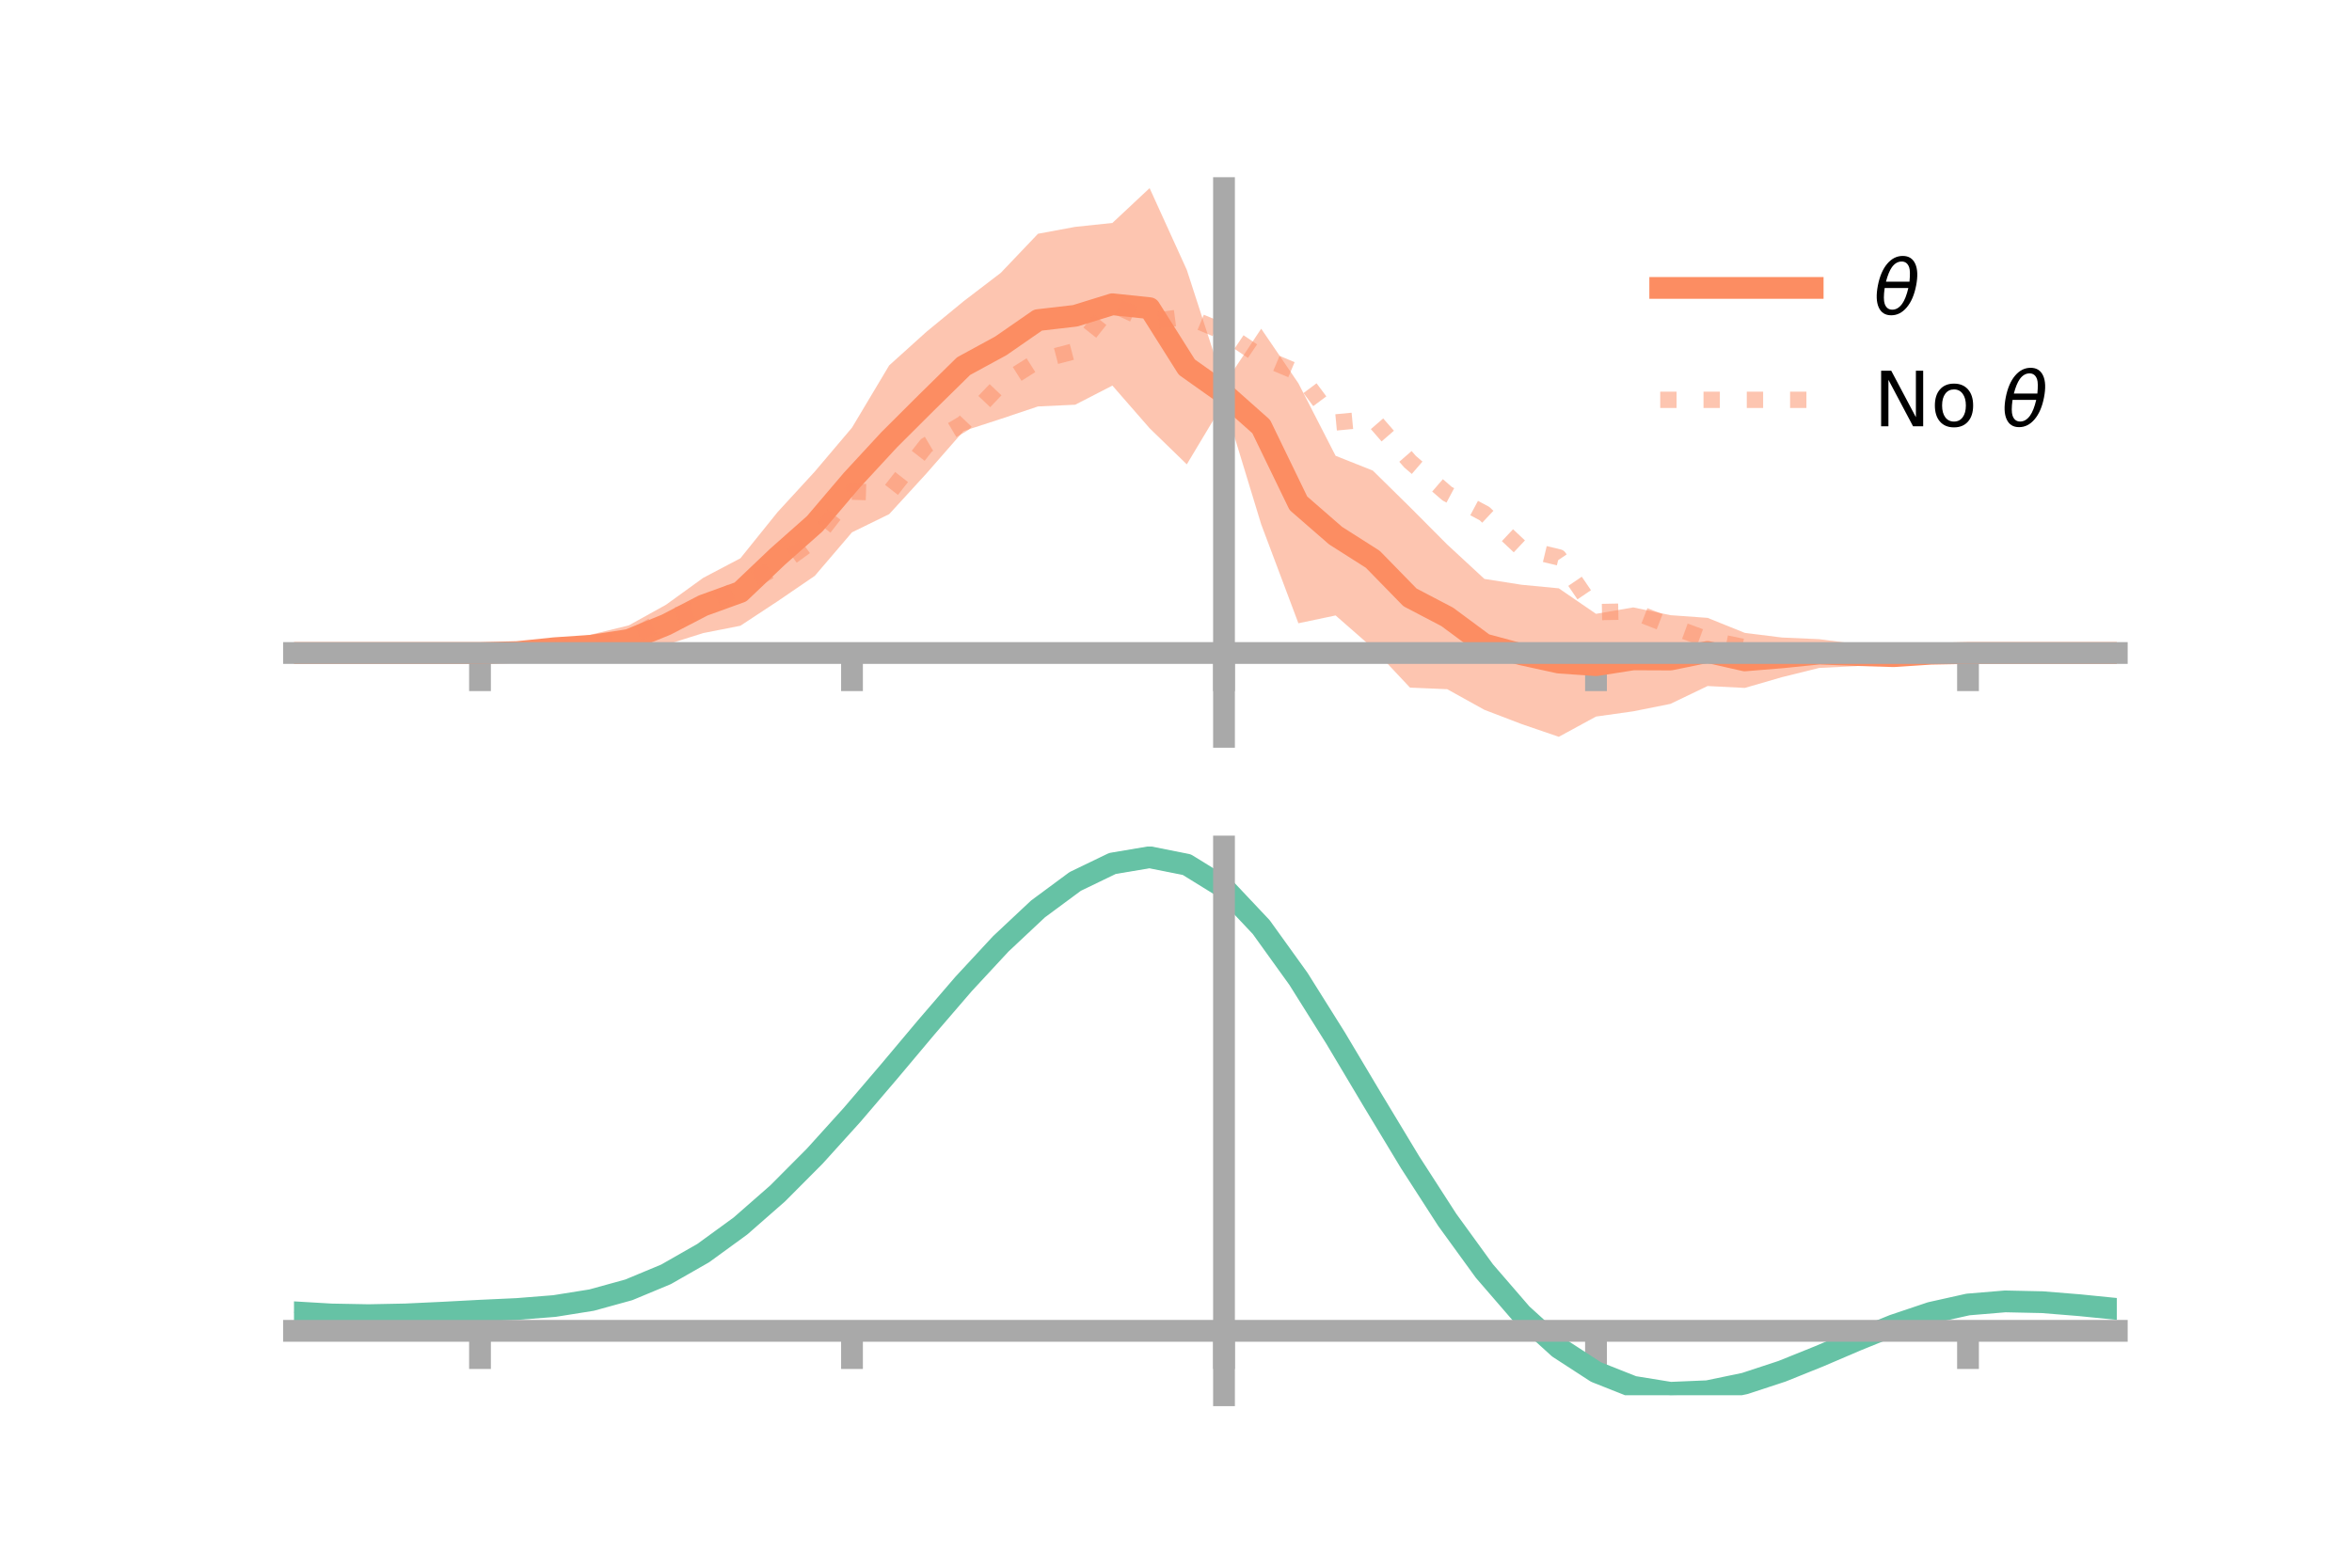 <?xml version="1.0" encoding="utf-8" standalone="no"?>
<!DOCTYPE svg PUBLIC "-//W3C//DTD SVG 1.1//EN"
  "http://www.w3.org/Graphics/SVG/1.1/DTD/svg11.dtd">
<!-- Created with matplotlib (https://matplotlib.org/) -->
<svg height="144pt" version="1.1" viewBox="0 0 216 144" width="216pt" xmlns="http://www.w3.org/2000/svg" xmlns:xlink="http://www.w3.org/1999/xlink">
 <defs>
  <style type="text/css">*{stroke-linecap:butt;stroke-linejoin:round;}</style>
 </defs>
 <g id="figure_1">
  <g id="patch_1">
   <path d="M 0 144 
L 216 144 
L 216 0 
L 0 0 
z
" style="fill:none;"/>
  </g>
  <g id="axes_1">
   <g id="patch_2">
    <path d="M 27 67.68 
L 194.4 67.68 
L 194.4 17.28 
L 27 17.28 
z
" style="fill:none;"/>
   </g>
   <g id="PolyCollection_1">
    <path clip-path="url(#p8281014822)" d="M 27 59.983 
L 27 59.983 
L 30.416 59.983 
L 33.833 59.983 
L 37.249 59.983 
L 40.665 59.983 
L 44.082 59.982 
L 47.498 59.679 
L 50.914 59.044 
L 54.331 58.28 
L 57.747 57.445 
L 61.163 55.549 
L 64.58 53.08 
L 67.996 51.281 
L 71.412 47.037 
L 74.829 43.314 
L 78.245 39.281 
L 81.661 33.561 
L 85.078 30.48 
L 88.494 27.672 
L 91.91 25.061 
L 95.327 21.472 
L 98.743 20.839 
L 102.159 20.479 
L 105.576 17.28 
L 108.992 24.789 
L 112.408 35.333 
L 115.824 30.194 
L 119.241 35.208 
L 122.657 41.867 
L 126.073 43.224 
L 129.49 46.584 
L 132.906 50.017 
L 136.322 53.176 
L 139.739 53.713 
L 143.155 54.041 
L 146.571 56.383 
L 149.988 55.793 
L 153.404 56.507 
L 156.82 56.754 
L 160.237 58.134 
L 163.653 58.56 
L 167.069 58.712 
L 170.486 59.155 
L 173.902 59.788 
L 177.318 59.832 
L 180.735 59.983 
L 184.151 59.983 
L 187.567 59.983 
L 190.984 59.983 
L 194.4 59.983 
L 194.4 59.983 
L 194.4 59.983 
L 190.984 59.983 
L 187.567 59.983 
L 184.151 59.983 
L 180.735 59.984 
L 177.318 60.264 
L 173.902 60.757 
L 170.486 61.186 
L 167.069 61.352 
L 163.653 62.2 
L 160.237 63.189 
L 156.82 63.015 
L 153.404 64.655 
L 149.988 65.339 
L 146.571 65.82 
L 143.155 67.68 
L 139.739 66.508 
L 136.322 65.2 
L 132.906 63.306 
L 129.49 63.161 
L 126.073 59.523 
L 122.657 56.532 
L 119.241 57.25 
L 115.824 48.162 
L 112.408 36.953 
L 108.992 42.653 
L 105.576 39.335 
L 102.159 35.418 
L 98.743 37.175 
L 95.327 37.334 
L 91.91 38.479 
L 88.494 39.589 
L 85.078 43.493 
L 81.661 47.225 
L 78.245 48.897 
L 74.829 52.894 
L 71.412 55.228 
L 67.996 57.478 
L 64.58 58.152 
L 61.163 59.229 
L 57.747 60.118 
L 54.331 60.346 
L 50.914 60.042 
L 47.498 60.115 
L 44.082 59.983 
L 40.665 59.983 
L 37.249 59.983 
L 33.833 59.983 
L 30.416 59.983 
L 27 59.983 
z
" style="fill:#fc8d62;fill-opacity:0.5;"/>
   </g>
   <g id="matplotlib.axis_1">
    <g id="xtick_1">
     <g id="line2d_1">
      <defs>
       <path d="M 0 0 
L 0 3.5 
" id="mf28e9d299a" style="stroke:#a9a9a9;stroke-width:2;"/>
      </defs>
      <g>
       <use style="fill:#a9a9a9;stroke:#a9a9a9;stroke-width:2;" x="44.082" xlink:href="#mf28e9d299a" y="59.983"/>
      </g>
     </g>
    </g>
    <g id="xtick_2">
     <g id="line2d_2">
      <g>
       <use style="fill:#a9a9a9;stroke:#a9a9a9;stroke-width:2;" x="78.245" xlink:href="#mf28e9d299a" y="59.983"/>
      </g>
     </g>
    </g>
    <g id="xtick_3">
     <g id="line2d_3">
      <g>
       <use style="fill:#a9a9a9;stroke:#a9a9a9;stroke-width:2;" x="112.408" xlink:href="#mf28e9d299a" y="59.983"/>
      </g>
     </g>
    </g>
    <g id="xtick_4">
     <g id="line2d_4">
      <g>
       <use style="fill:#a9a9a9;stroke:#a9a9a9;stroke-width:2;" x="146.571" xlink:href="#mf28e9d299a" y="59.983"/>
      </g>
     </g>
    </g>
    <g id="xtick_5">
     <g id="line2d_5">
      <g>
       <use style="fill:#a9a9a9;stroke:#a9a9a9;stroke-width:2;" x="180.735" xlink:href="#mf28e9d299a" y="59.983"/>
      </g>
     </g>
    </g>
   </g>
   <g id="matplotlib.axis_2"/>
   <g id="line2d_6">
    <path clip-path="url(#p8281014822)" d="M 27 59.983 
L 30.416 59.983 
L 33.833 59.983 
L 37.249 59.983 
L 40.665 59.983 
L 44.082 59.983 
L 47.498 59.897 
L 50.914 59.543 
L 54.331 59.313 
L 57.747 58.781 
L 61.163 57.389 
L 64.58 55.616 
L 67.996 54.379 
L 71.412 51.133 
L 74.829 48.104 
L 78.245 44.089 
L 81.661 40.393 
L 85.078 36.986 
L 88.494 33.63 
L 91.91 31.77 
L 95.327 29.403 
L 98.743 29.007 
L 102.159 27.948 
L 105.576 28.308 
L 108.992 33.721 
L 112.408 36.143 
L 115.824 39.178 
L 119.241 46.229 
L 122.657 49.2 
L 126.073 51.374 
L 129.49 54.873 
L 132.906 56.661 
L 136.322 59.188 
L 139.739 60.111 
L 143.155 60.86 
L 146.571 61.102 
L 149.988 60.566 
L 153.404 60.581 
L 156.82 59.885 
L 160.237 60.661 
L 163.653 60.38 
L 167.069 60.032 
L 170.486 60.17 
L 173.902 60.272 
L 177.318 60.048 
L 180.735 59.983 
L 184.151 59.983 
L 187.567 59.983 
L 190.984 59.983 
L 194.4 59.983 
" style="fill:none;stroke:#fc8d62;stroke-linecap:square;stroke-width:2;"/>
   </g>
   <g id="line2d_7">
    <path clip-path="url(#p8281014822)" d="M 27 59.983 
L 30.416 59.983 
L 33.833 59.983 
L 37.249 59.983 
L 40.665 59.983 
L 44.082 59.983 
L 47.498 59.902 
L 50.914 59.705 
L 54.331 59.107 
L 57.747 58.665 
L 61.163 56.831 
L 64.58 55.771 
L 67.996 53.935 
L 71.412 52.033 
L 74.829 49.555 
L 78.245 45.161 
L 81.661 45.269 
L 85.078 40.906 
L 88.494 38.884 
L 91.91 35.289 
L 95.327 33.136 
L 98.743 32.241 
L 102.159 27.948 
L 105.576 29.532 
L 108.992 29.076 
L 112.408 30.49 
L 115.824 32.79 
L 119.241 34.228 
L 122.657 38.803 
L 126.073 38.48 
L 129.49 42.402 
L 132.906 45.35 
L 136.322 47.169 
L 139.739 50.381 
L 143.155 51.198 
L 146.571 56.228 
L 149.988 56.161 
L 153.404 57.494 
L 156.82 58.749 
L 160.237 59.459 
L 163.653 60.29 
L 167.069 59.831 
L 170.486 60.225 
L 173.902 60.072 
L 177.318 60.038 
L 180.735 59.983 
L 184.151 59.983 
L 187.567 59.983 
L 190.984 59.983 
L 194.4 59.983 
" style="fill:none;stroke:#fc8d62;stroke-dasharray:1.5,2.475;stroke-dashoffset:0;stroke-opacity:0.5;stroke-width:1.5;"/>
   </g>
   <g id="patch_3">
    <path d="M 112.408 67.68 
L 112.408 17.28 
" style="fill:none;stroke:#a9a9a9;stroke-linecap:square;stroke-linejoin:miter;stroke-width:2;"/>
   </g>
   <g id="patch_4">
    <path d="M 194.4 67.68 
L 194.4 17.28 
" style="fill:none;"/>
   </g>
   <g id="patch_5">
    <path d="M 27 59.983 
L 194.4 59.983 
" style="fill:none;stroke:#a9a9a9;stroke-linecap:square;stroke-linejoin:miter;stroke-width:2;"/>
   </g>
   <g id="patch_6">
    <path d="M 27 17.28 
L 194.4 17.28 
" style="fill:none;"/>
   </g>
   <g id="legend_1">
    <g id="line2d_8">
     <path d="M 152.47 26.449 
L 166.47 26.449 
" style="fill:none;stroke:#fc8d62;stroke-linecap:square;stroke-width:2;"/>
    </g>
    <g id="line2d_9"/>
    <g id="text_1">
     <!-- $\theta$ -->
     <g transform="translate(172.07 28.899)scale(0.07 -0.07)">
      <defs>
       <path d="M 45.516 34.672 
L 14.453 34.672 
Q 12.359 20.062 14.5 13.875 
Q 17.188 6.25 24.469 6.25 
Q 31.781 6.25 37.359 13.922 
Q 42.234 20.656 45.516 34.672 
z
M 47.016 42.969 
Q 48.344 56.844 46.625 61.719 
Q 43.953 69.438 36.766 69.438 
Q 29.297 69.438 23.828 61.812 
Q 19.531 55.672 16.156 42.969 
z
M 38.188 76.766 
Q 49.906 76.766 54.594 66.406 
Q 59.281 56.109 55.719 37.844 
Q 52.203 19.625 43.453 9.281 
Q 34.766 -1.125 23.047 -1.125 
Q 11.281 -1.125 6.641 9.281 
Q 2 19.625 5.516 37.844 
Q 9.078 56.109 17.719 66.406 
Q 26.422 76.766 38.188 76.766 
z
" id="DejaVuSans-Oblique-952"/>
      </defs>
      <use transform="translate(0 0.234)" xlink:href="#DejaVuSans-Oblique-952"/>
     </g>
    </g>
    <g id="line2d_10">
     <path d="M 152.47 36.724 
L 166.47 36.724 
" style="fill:none;stroke:#fc8d62;stroke-dasharray:1.5,2.475;stroke-dashoffset:0;stroke-opacity:0.5;stroke-width:1.5;"/>
    </g>
    <g id="line2d_11"/>
    <g id="text_2">
     <!-- No $\theta$ -->
     <g transform="translate(172.07 39.174)scale(0.07 -0.07)">
      <defs>
       <path d="M 9.812 72.906 
L 23.094 72.906 
L 55.422 11.922 
L 55.422 72.906 
L 64.984 72.906 
L 64.984 0 
L 51.703 0 
L 19.391 60.984 
L 19.391 0 
L 9.812 0 
z
" id="DejaVuSans-78"/>
       <path d="M 30.609 48.391 
Q 23.391 48.391 19.188 42.75 
Q 14.984 37.109 14.984 27.297 
Q 14.984 17.484 19.156 11.844 
Q 23.344 6.203 30.609 6.203 
Q 37.797 6.203 41.984 11.859 
Q 46.188 17.531 46.188 27.297 
Q 46.188 37.016 41.984 42.703 
Q 37.797 48.391 30.609 48.391 
z
M 30.609 56 
Q 42.328 56 49.016 48.375 
Q 55.719 40.766 55.719 27.297 
Q 55.719 13.875 49.016 6.219 
Q 42.328 -1.422 30.609 -1.422 
Q 18.844 -1.422 12.172 6.219 
Q 5.516 13.875 5.516 27.297 
Q 5.516 40.766 12.172 48.375 
Q 18.844 56 30.609 56 
z
" id="DejaVuSans-111"/>
       <path id="DejaVuSans-32"/>
      </defs>
      <use transform="translate(0 0.234)" xlink:href="#DejaVuSans-78"/>
      <use transform="translate(74.805 0.234)" xlink:href="#DejaVuSans-111"/>
      <use transform="translate(135.986 0.234)" xlink:href="#DejaVuSans-32"/>
      <use transform="translate(167.773 0.234)" xlink:href="#DejaVuSans-Oblique-952"/>
     </g>
    </g>
   </g>
  </g>
  <g id="axes_2">
   <g id="patch_7">
    <path d="M 27 128.16 
L 194.4 128.16 
L 194.4 77.76 
L 27 77.76 
z
" style="fill:none;"/>
   </g>
   <g id="PolyCollection_2">
    <path clip-path="url(#p64fdbf0d6e)" d="M 27 120.581 
L 27 120.498 
L 30.416 120.709 
L 33.833 120.775 
L 37.249 120.701 
L 40.665 120.532 
L 44.082 120.343 
L 47.498 120.18 
L 50.914 119.903 
L 54.331 119.352 
L 57.747 118.398 
L 61.163 116.952 
L 64.58 114.961 
L 67.996 112.417 
L 71.412 109.352 
L 74.829 105.833 
L 78.245 101.961 
L 81.661 97.865 
L 85.078 93.7 
L 88.494 89.64 
L 91.91 85.874 
L 95.327 82.601 
L 98.743 80.025 
L 102.159 78.345 
L 105.576 77.76 
L 108.992 78.456 
L 112.408 80.601 
L 115.824 84.279 
L 119.241 89.102 
L 122.657 94.63 
L 126.073 100.452 
L 129.49 106.206 
L 132.906 111.592 
L 136.322 116.378 
L 139.739 120.395 
L 143.155 123.544 
L 146.571 125.788 
L 149.988 127.152 
L 153.404 127.711 
L 156.82 127.574 
L 160.237 126.877 
L 163.653 125.774 
L 167.069 124.424 
L 170.486 122.99 
L 173.902 121.63 
L 177.318 120.497 
L 180.735 119.741 
L 184.151 119.459 
L 187.567 119.538 
L 190.984 119.824 
L 194.4 120.179 
L 194.4 120.287 
L 194.4 120.287 
L 190.984 119.956 
L 187.567 119.688 
L 184.151 119.619 
L 180.735 119.906 
L 177.318 120.675 
L 173.902 121.841 
L 170.486 123.25 
L 167.069 124.741 
L 163.653 126.142 
L 160.237 127.286 
L 156.82 128.009 
L 153.404 128.16 
L 149.988 127.612 
L 146.571 126.269 
L 143.155 124.074 
L 139.739 121.013 
L 136.322 117.123 
L 132.906 112.496 
L 129.49 107.286 
L 126.073 101.716 
L 122.657 96.076 
L 119.241 90.714 
L 115.824 86.033 
L 112.408 82.464 
L 108.992 80.389 
L 105.576 79.719 
L 102.159 80.286 
L 98.743 81.905 
L 95.327 84.381 
L 91.91 87.518 
L 88.494 91.121 
L 85.078 94.998 
L 81.661 98.969 
L 78.245 102.869 
L 74.829 106.553 
L 71.412 109.901 
L 67.996 112.82 
L 64.58 115.248 
L 61.163 117.159 
L 57.747 118.559 
L 54.331 119.489 
L 50.914 120.028 
L 47.498 120.296 
L 44.082 120.448 
L 40.665 120.621 
L 37.249 120.772 
L 33.833 120.834 
L 30.416 120.772 
L 27 120.581 
z
" style="fill:#66c2a5;fill-opacity:0.5;"/>
   </g>
   <g id="matplotlib.axis_3">
    <g id="xtick_6">
     <g id="line2d_12">
      <g>
       <use style="fill:#a9a9a9;stroke:#a9a9a9;stroke-width:2;" x="44.082" xlink:href="#mf28e9d299a" y="122.244"/>
      </g>
     </g>
    </g>
    <g id="xtick_7">
     <g id="line2d_13">
      <g>
       <use style="fill:#a9a9a9;stroke:#a9a9a9;stroke-width:2;" x="78.245" xlink:href="#mf28e9d299a" y="122.244"/>
      </g>
     </g>
    </g>
    <g id="xtick_8">
     <g id="line2d_14">
      <g>
       <use style="fill:#a9a9a9;stroke:#a9a9a9;stroke-width:2;" x="112.408" xlink:href="#mf28e9d299a" y="122.244"/>
      </g>
     </g>
    </g>
    <g id="xtick_9">
     <g id="line2d_15">
      <g>
       <use style="fill:#a9a9a9;stroke:#a9a9a9;stroke-width:2;" x="146.571" xlink:href="#mf28e9d299a" y="122.244"/>
      </g>
     </g>
    </g>
    <g id="xtick_10">
     <g id="line2d_16">
      <g>
       <use style="fill:#a9a9a9;stroke:#a9a9a9;stroke-width:2;" x="180.735" xlink:href="#mf28e9d299a" y="122.244"/>
      </g>
     </g>
    </g>
   </g>
   <g id="matplotlib.axis_4"/>
   <g id="line2d_17">
    <path clip-path="url(#p64fdbf0d6e)" d="M 27 120.539 
L 30.416 120.74 
L 33.833 120.804 
L 37.249 120.737 
L 40.665 120.577 
L 44.082 120.396 
L 47.498 120.238 
L 50.914 119.966 
L 54.331 119.421 
L 57.747 118.479 
L 61.163 117.056 
L 64.58 115.105 
L 67.996 112.618 
L 71.412 109.626 
L 74.829 106.193 
L 78.245 102.415 
L 81.661 98.417 
L 85.078 94.349 
L 88.494 90.38 
L 91.91 86.696 
L 95.327 83.491 
L 98.743 80.965 
L 102.159 79.316 
L 105.576 78.74 
L 108.992 79.422 
L 112.408 81.532 
L 115.824 85.156 
L 119.241 89.908 
L 122.657 95.353 
L 126.073 101.084 
L 129.49 106.746 
L 132.906 112.044 
L 136.322 116.751 
L 139.739 120.704 
L 143.155 123.809 
L 146.571 126.028 
L 149.988 127.382 
L 153.404 127.935 
L 156.82 127.791 
L 160.237 127.082 
L 163.653 125.958 
L 167.069 124.582 
L 170.486 123.12 
L 173.902 121.735 
L 177.318 120.586 
L 180.735 119.824 
L 184.151 119.539 
L 187.567 119.613 
L 190.984 119.89 
L 194.4 120.233 
" style="fill:none;stroke:#66c2a5;stroke-linecap:square;stroke-width:2;"/>
   </g>
   <g id="patch_8">
    <path d="M 112.408 128.16 
L 112.408 77.76 
" style="fill:none;stroke:#a9a9a9;stroke-linecap:square;stroke-linejoin:miter;stroke-width:2;"/>
   </g>
   <g id="patch_9">
    <path d="M 194.4 128.16 
L 194.4 77.76 
" style="fill:none;"/>
   </g>
   <g id="patch_10">
    <path d="M 27 122.244 
L 194.4 122.244 
" style="fill:none;stroke:#a9a9a9;stroke-linecap:square;stroke-linejoin:miter;stroke-width:2;"/>
   </g>
   <g id="patch_11">
    <path d="M 27 77.76 
L 194.4 77.76 
" style="fill:none;"/>
   </g>
  </g>
 </g>
 <defs>
  <clipPath id="p8281014822">
   <rect height="50.4" width="167.4" x="27" y="17.28"/>
  </clipPath>
  <clipPath id="p64fdbf0d6e">
   <rect height="50.4" width="167.4" x="27" y="77.76"/>
  </clipPath>
 </defs>
</svg>

